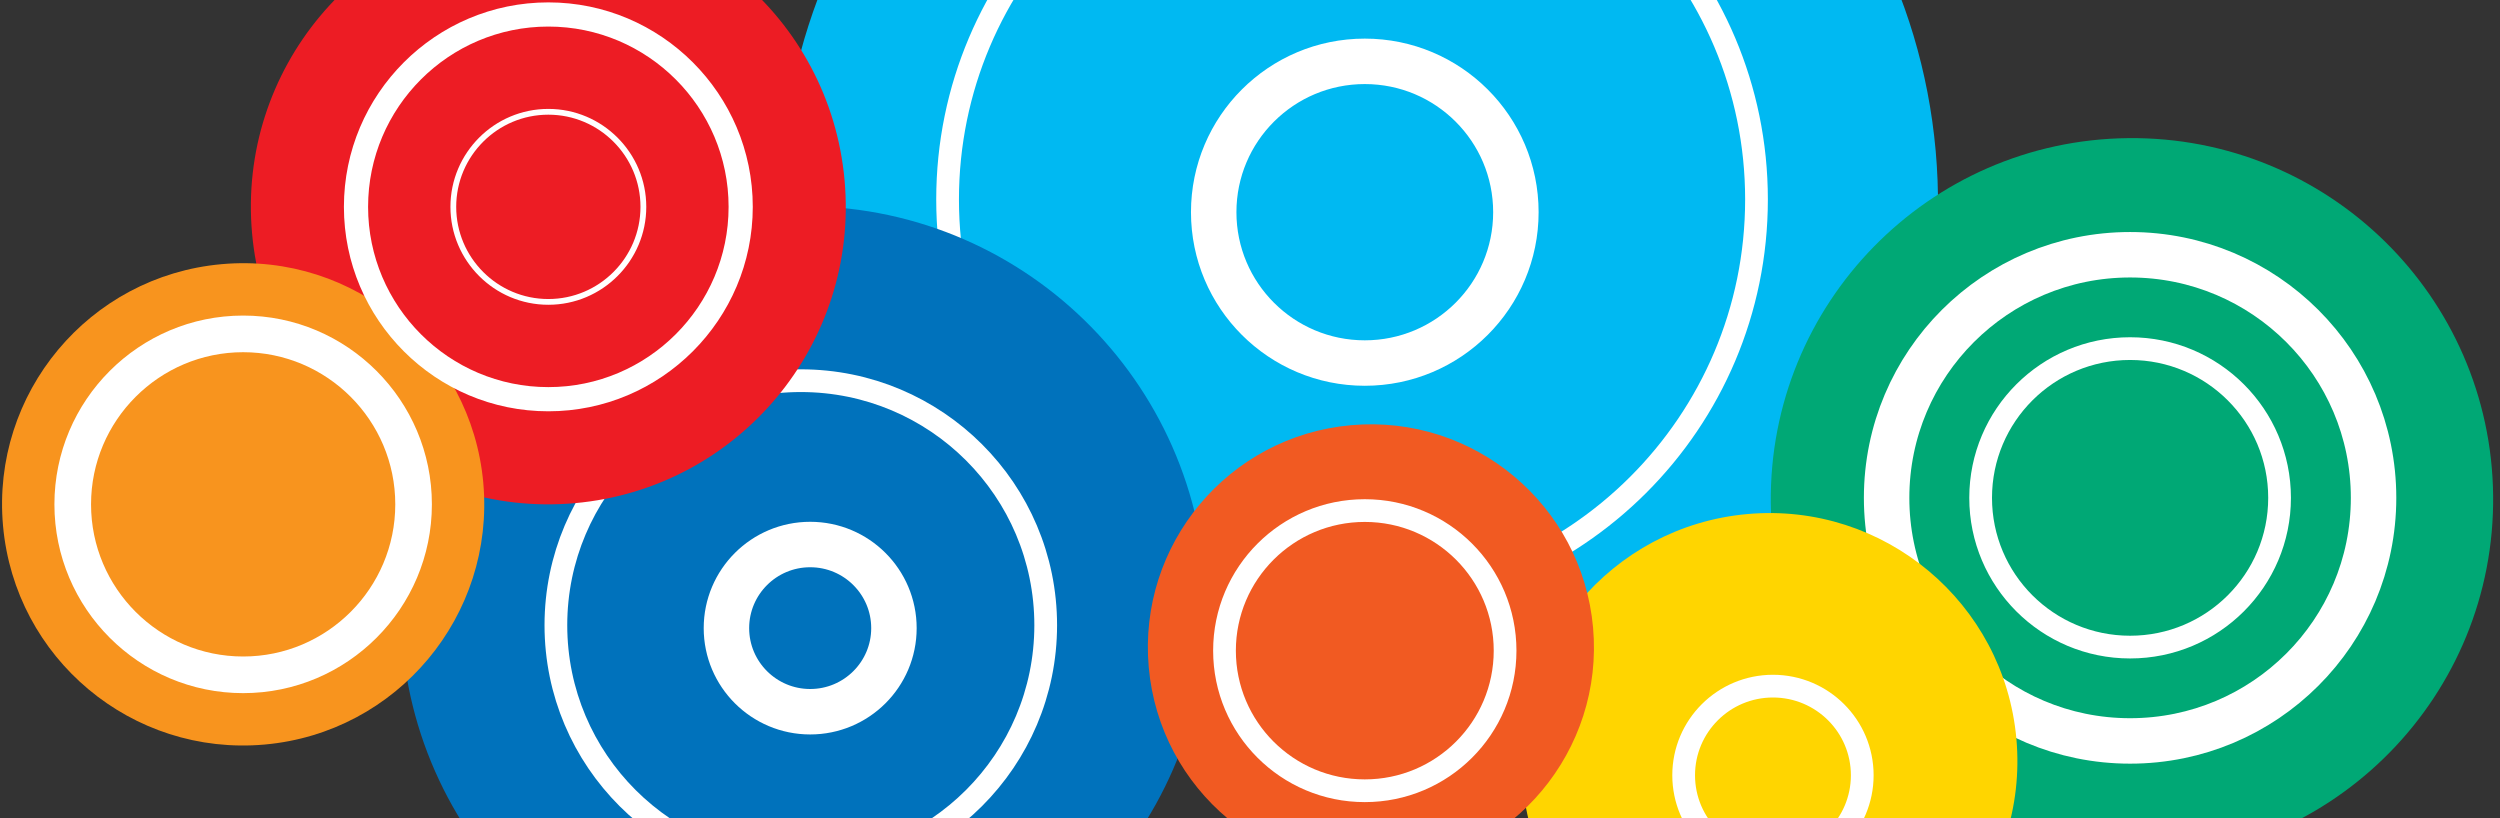 <?xml version="1.0" encoding="UTF-8" standalone="no"?>
<svg width="110px" height="36px" viewBox="0 0 110 36" version="1.1" xmlns="http://www.w3.org/2000/svg" xmlns:xlink="http://www.w3.org/1999/xlink">
    <rect x="0" y="0" width="110" height="36" fill="#333333" stroke="none"/>
    <!-- Generator: Sketch 3.7.2 (28276) - http://www.bohemiancoding.com/sketch -->
    <title>logo</title>
    <desc>Created with Sketch.</desc>
    <defs></defs>
    <g id="App-header" stroke="none" stroke-width="1" fill="none" fill-rule="evenodd">
        <g id="CMap-banner-logo" transform="translate(-1, 0)">
            <g id="logo" transform="translate(1, -17)">
                <path d="M34.464,28.169 C35.715,42.174 48.08,52.513 62.082,51.261 C76.085,50.01 86.421,37.642 85.17,23.638 C83.919,9.633 71.553,-0.706 57.552,0.545 C43.549,1.797 33.212,14.164 34.464,28.169" id="Fill-33" fill="#00B9F2"></path>
                <path d="M93.724,50.112 C100.544,50.112 106.071,44.593 106.071,37.784 C106.071,30.976 100.544,25.457 93.724,25.457 C86.905,25.457 81.378,30.976 81.378,37.784 C81.378,44.593 86.905,50.112 93.724,50.112 Z M93.724,50.112 C100.544,50.112 106.071,44.593 106.071,37.784 C106.071,30.976 100.544,25.457 93.724,25.457 C86.905,25.457 81.378,30.976 81.378,37.784 C81.378,44.593 86.905,50.112 93.724,50.112 Z" id="Fill-37" fill="#FFFFFF"></path>
                <ellipse id="Oval-1-Copy-2" stroke="#FFFFFF" cx="93.724" cy="37.784" rx="12.347" ry="12.328"></ellipse>
                <ellipse id="Oval-1-Copy-2" stroke="#FFFFFF" cx="93.724" cy="37.784" rx="12.347" ry="12.328"></ellipse>
                <path d="M77.915,39.14 C78.008,47.918 85.199,54.959 93.976,54.866 C102.752,54.773 109.791,47.58 109.698,38.803 C109.605,30.026 102.414,22.985 93.638,23.078 C84.861,23.171 77.822,30.362 77.915,39.14" id="Fill-39" fill="#00A875"></path>
                <path d="M59.49,43.544 C69.318,43.544 77.286,35.589 77.286,25.776 C77.286,15.963 69.318,8.008 59.49,8.008 C49.661,8.008 41.694,15.963 41.694,25.776 C41.694,35.589 49.661,43.544 59.49,43.544 Z" id="Oval-1-Copy-2" stroke="#FFFFFF"></path>
                <path d="M17.645,43.616 C17.548,53.403 25.402,61.413 35.186,61.51 C44.971,61.606 52.981,53.751 53.077,43.965 C53.173,34.179 45.32,26.167 35.536,26.071 C25.751,25.976 17.741,33.83 17.645,43.616" id="Fill-43" fill="#0072BC"></path>
                <ellipse id="Oval-1-Copy-2" stroke="#FFFFFF" stroke-width="2" cx="93.724" cy="38.905" rx="10.713" ry="10.696"></ellipse>
                <ellipse id="Oval-1-Copy-2" stroke="#FFFFFF" cx="35.235" cy="44.509" rx="10.776" ry="10.759"></ellipse>
                <path d="M93.724,45.472 C97.357,45.472 100.301,42.532 100.301,38.905 C100.301,35.279 97.357,32.339 93.724,32.339 C90.092,32.339 87.148,35.279 87.148,38.905 C87.148,42.532 90.092,45.472 93.724,45.472 Z" id="Oval-1-Copy-2" stroke="#FFFFFF"></path>
                <path d="M78.828,61.355 C84.828,60.818 89.257,55.516 88.722,49.515 C88.185,43.512 82.886,39.082 76.886,39.618 C70.886,40.155 66.457,45.456 66.993,51.458 C67.529,57.46 72.828,61.891 78.828,61.355 Z" id="Fill-49" fill="#FFD500"></path>
                <path d="M60.051,32.974 C63.723,32.974 66.699,30.002 66.699,26.336 C66.699,22.67 63.723,19.699 60.051,19.699 C56.379,19.699 53.403,22.67 53.403,26.336 C53.403,30.002 56.379,32.974 60.051,32.974 Z" id="Oval-1-Copy-2" stroke="#FFFFFF" stroke-width="2"></path>
                <path d="M35.648,48.316 C37.683,48.316 39.333,46.669 39.333,44.638 C39.333,42.606 37.683,40.959 35.648,40.959 C33.613,40.959 31.963,42.606 31.963,44.638 C31.963,46.669 33.613,48.316 35.648,48.316 Z" id="Oval-1-Copy-3" stroke="#FFFFFF" stroke-width="2"></path>
                <path d="M50.545,46.362 C51.027,51.762 55.795,55.748 61.193,55.266 C66.592,54.784 70.577,50.013 70.095,44.613 C69.612,39.212 64.844,35.226 59.446,35.709 C54.047,36.191 50.062,40.961 50.545,46.362" id="Fill-51" fill="#F15A22"></path>
                <path d="M25.292,39.139 C32.491,38.495 37.805,32.136 37.162,24.937 C36.518,17.736 30.161,12.421 22.962,13.064 C15.763,13.708 10.448,20.066 11.091,27.267 C11.735,34.467 18.093,39.782 25.292,39.139 Z" id="Fill-55" fill="#ED1C24"></path>
                <path d="M0.133,40.135 C0.655,45.972 5.807,50.281 11.643,49.76 C17.478,49.239 21.786,44.085 21.265,38.248 C20.743,32.411 15.589,28.101 9.754,28.623 C3.919,29.144 -0.389,34.298 0.133,40.135" id="Fill-57" fill="#F8941E"></path>
                <path d="M10.699,32.497 C7.008,32.497 4.006,35.5 4.006,39.191 C4.006,42.883 7.008,45.886 10.699,45.886 C14.39,45.886 17.392,42.883 17.392,39.191 C17.392,35.5 14.39,32.497 10.699,32.497 M10.699,47.498 C6.12,47.498 2.394,43.771 2.394,39.191 C2.394,34.611 6.12,30.885 10.699,30.885 C15.278,30.885 19.003,34.611 19.003,39.191 C19.003,43.771 15.278,47.498 10.699,47.498" id="Fill-59" fill="#FFFFFF"></path>
                <path d="M24.127,18.169 C19.754,18.169 16.196,21.728 16.196,26.102 C16.196,30.475 19.754,34.033 24.127,34.033 C28.5,34.033 32.058,30.475 32.058,26.102 C32.058,21.728 28.5,18.169 24.127,18.169 M24.127,35.097 C19.167,35.097 15.132,31.061 15.132,26.102 C15.132,21.141 19.167,17.105 24.127,17.105 C29.086,17.105 33.122,21.141 33.122,26.102 C33.122,31.061 29.086,35.097 24.127,35.097" id="Fill-65" fill="#FFFFFF"></path>
                <path d="M24.127,22.046 C21.891,22.046 20.073,23.865 20.073,26.101 C20.073,28.338 21.891,30.157 24.127,30.157 C26.363,30.157 28.181,28.338 28.181,26.102 C28.181,23.865 26.363,22.046 24.127,22.046 M24.127,30.41 C21.752,30.41 19.819,28.477 19.819,26.101 C19.819,23.725 21.752,21.792 24.127,21.792 C26.502,21.792 28.436,23.726 28.436,26.102 C28.436,28.477 26.502,30.41 24.127,30.41" id="Fill-67" fill="#FFFFFF"></path>
                <ellipse id="Oval-1" stroke="#FFFFFF" cx="78.01" cy="51.112" rx="3.929" ry="3.922"></ellipse>
                <ellipse id="Oval-1-Copy" stroke="#FFFFFF" cx="60.051" cy="45.629" rx="6.173" ry="6.164"></ellipse>
            </g>
        </g>
    </g>
</svg>